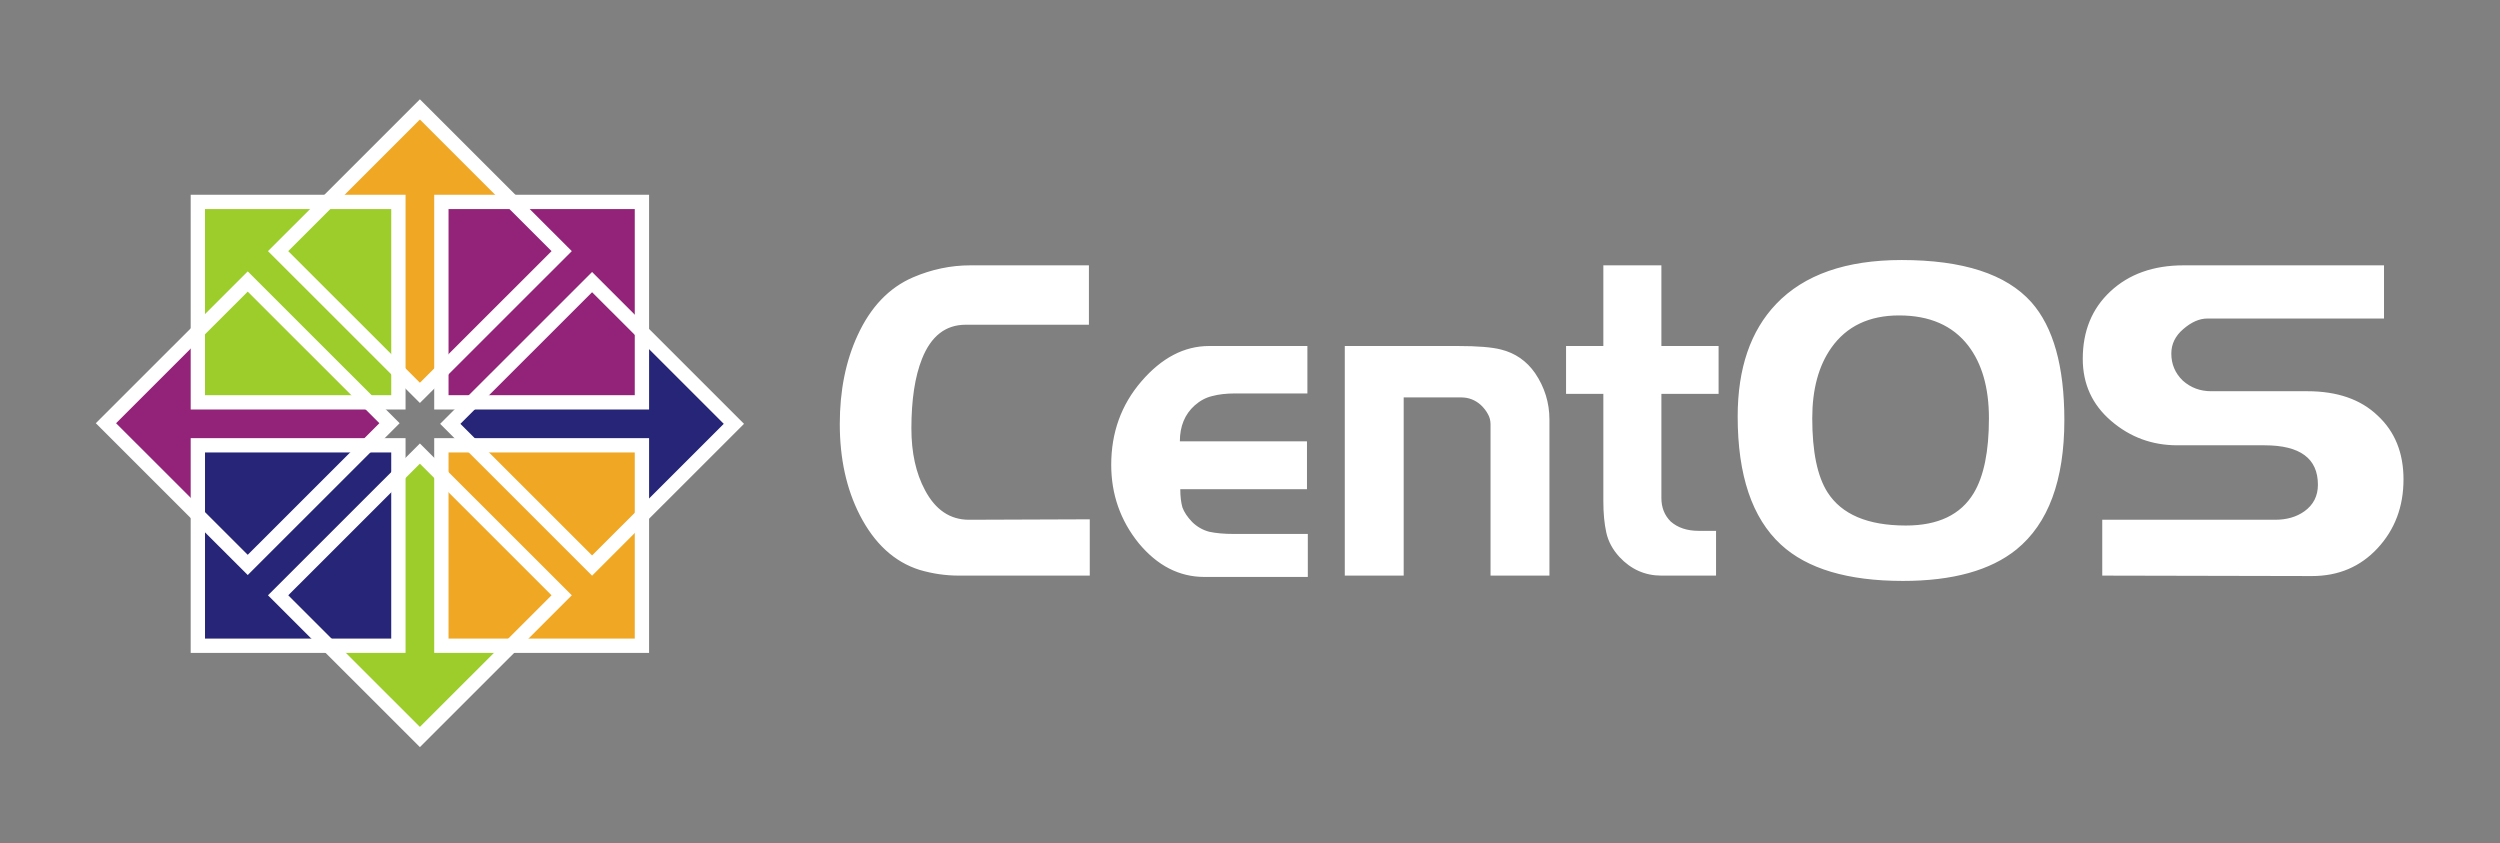 <svg xmlns:svg="http://www.w3.org/2000/svg" xmlns="http://www.w3.org/2000/svg" version="1.1" width="658" height="222" id="svg4300">
  <rect width="100%" height="100%" fill="#808080" stroke="none"/>
  <defs id="defs4302">
    <clipPath id="clipPath4429">
      <g transform="matrix(0.995,0,0,1,1.786,0)" id="g4431">
        <path d="m 322.541,2800.938 -4.435,5.73 -4.435,-5.73 0,-43.143 -18.94,0 23.375,-25.537 23.131,25.537 -18.696,0 0,43.143 z" id="path4433" style="fill:#efa724;fill-opacity:1;fill-rule:evenodd;stroke:none;stroke-width:30;marker:none;visibility:visible;display:inline;overflow:visible"/>
      </g>
    </clipPath>
  </defs>
  <g transform="translate(-64.032,-432.251)" id="layer1">
    <g transform="matrix(1.001,0,0,1.009,-0.057,-6.185)" id="g5189">
      <rect width="657.42" height="219.921" x="64.032" y="434.33" id="rect5183" style="fill:#ffffff;fill-opacity:0;stroke:none"/>
      <path d="m 350.567,584.674 -34.425,0 c -3.491,0 -6.944,-0.501 -10.361,-1.503 -6.61,-2.081 -11.846,-6.86 -15.708,-14.337 -3.491,-6.783 -5.236,-14.684 -5.236,-23.702 0,-8.71 1.56,-16.418 4.679,-23.124 3.416,-7.4 8.281,-12.448 14.594,-15.146 4.902,-2.081 9.915,-3.122 15.04,-3.122 l 31.194,0 0,15.493 -32.419,0 c -5.273,8e-5 -9.098,2.968 -11.475,8.903 -1.857,4.625 -2.785,10.676 -2.785,18.152 0,6.321 1.188,11.678 3.565,16.071 2.748,5.164 6.61,7.747 11.586,7.747 l 31.751,-0.116 0,14.684 m 57.333,0.347 -27.183,0 c -6.61,0 -12.366,-2.929 -17.268,-8.787 -4.828,-5.935 -7.241,-12.757 -7.241,-20.465 0,-8.402 2.637,-15.647 7.91,-21.736 5.347,-6.166 11.289,-9.25 17.825,-9.25 l 25.846,0 0,12.371 -18.939,0 c -2.377,6e-5 -4.419,0.231 -6.127,0.694 -1.634,0.385 -3.157,1.195 -4.568,2.428 -2.6,2.312 -3.899,5.434 -3.899,9.365 l 33.422,0 0,12.487 -33.311,0 c -3e-5,1.85 0.186,3.43 0.557,4.74 0.446,1.233 1.3,2.505 2.562,3.815 1.263,1.233 2.748,2.081 4.456,2.544 1.783,0.385 3.936,0.578 6.462,0.578 l 19.496,0 0,11.215 m 63.53,-0.347 -15.486,0 0,-39.426 c -5e-5,-1.002 -0.223,-1.888 -0.668,-2.659 -0.446,-0.848 -1.077,-1.657 -1.894,-2.428 -1.485,-1.31 -3.194,-1.965 -5.125,-1.966 l -15.151,0 0,46.479 -15.486,0 0,-59.891 29.634,0 c 5.273,4e-5 9.098,0.308 11.475,0.925 3.714,0.925 6.684,2.968 8.913,6.128 2.525,3.7 3.788,7.747 3.788,12.14 l 0,40.698 m 44.476,-47.404 -15.04,0 0,27.171 c -10e-6,2.467 0.817,4.509 2.451,6.128 1.857,1.619 4.308,2.428 7.353,2.428 l 4.568,0 0,11.678 -14.371,0 c -4.308,0 -7.984,-1.619 -11.029,-4.856 -1.783,-1.927 -2.934,-4.047 -3.454,-6.359 -0.52,-2.312 -0.78,-5.049 -0.78,-8.209 l 0,-27.98 -9.804,0 0,-12.487 9.804,0 0,-21.043 15.263,0 0,21.043 15.04,0 0,12.487 m 90.913,6.822 c -1.1e-4,15.724 -4.196,26.978 -12.589,33.761 -6.833,5.473 -16.785,8.209 -29.857,8.209 -14.483,0 -25.178,-3.16 -32.085,-9.481 -7.576,-6.937 -11.363,-18.075 -11.363,-33.414 0,-12.564 3.379,-22.353 10.138,-29.367 7.353,-7.631 18.345,-11.446 32.976,-11.446 16.117,6e-5 27.48,3.661 34.09,10.984 5.793,6.475 8.69,16.726 8.69,30.755 m -19.83,-0.462 c -6e-5,-7.939 -1.82,-14.26 -5.459,-18.962 -4.085,-5.241 -10.138,-7.862 -18.159,-7.862 -7.873,9e-5 -13.814,2.813 -17.825,8.44 -3.342,4.702 -5.013,10.83 -5.013,18.384 -2e-5,8.71 1.337,15.146 4.011,19.308 3.713,5.781 10.584,8.671 20.61,8.671 8.467,3e-5 14.409,-2.813 17.825,-8.44 2.674,-4.394 4.011,-10.907 4.011,-19.54 M 695.994,559.585 c -9e-5,7.091 -2.265,13.065 -6.796,17.921 -4.531,4.856 -10.287,7.284 -17.268,7.284 l -55.146,-0.116 0,-14.568 45.454,0 c 3.045,3e-5 5.607,-0.732 7.687,-2.197 2.377,-1.696 3.565,-4.008 3.565,-6.937 -5e-5,-6.86 -4.679,-10.29 -14.037,-10.29 l -22.95,0 c -6.61,2e-5 -12.403,-2.12 -17.379,-6.359 -4.976,-4.239 -7.464,-9.635 -7.464,-16.187 0,-7.245 2.414,-13.103 7.241,-17.574 4.902,-4.548 11.326,-6.821 19.273,-6.822 l 52.695,0 0,13.874 -46.457,0 c -2.08,7e-5 -4.196,0.925 -6.35,2.775 -2.08,1.773 -3.119,3.893 -3.119,6.359 -2e-5,2.775 1.003,5.126 3.008,7.053 2.08,1.85 4.568,2.775 7.464,2.775 l 25.289,0 c 7.873,4e-5 14.037,2.12 18.494,6.359 4.53,4.162 6.796,9.712 6.796,16.649" id="text5083-9" style="font-size:72.672px;font-style:normal;font-variant:normal;font-weight:200;font-stretch:normal;text-align:start;line-height:125%;writing-mode:lr-tb;text-anchor:start;fill:white;fill-opacity:1;stroke:none;display:inline;font-family:Denmark;-inkscape-font-specification:Denmark Ultra-Light"/>
      <g transform="matrix(1.063,0,0,1.054,198.765,-518.475)" id="g3664">
        <g transform="matrix(0,-1,1,0,-1934.52,1337.48)" id="g12802">
          <g transform="translate(16.28,-899.167)" id="g12804">
            <g transform="matrix(1.067,0,0,1,-26.936,-4.1328125e-5)" id="g12806">
              <path d="m 323.367,2798.161 -5.406,5.801 -5.406,-5.801 0,-40.826 -18.013,0 23.419,-24.898 23.025,24.898 -17.619,0 -10e-6,40.826 z" id="path12808" style="fill:#932279;fill-opacity:1;fill-rule:evenodd;stroke:none;stroke-width:30;marker:none;visibility:visible;display:inline;overflow:visible"/>
            </g>
            <g transform="matrix(1.072,0,0,1,-28.851,-4.1328125e-5)" clip-path="url(#clipPath4429)" id="g12812"/>
          </g>
        </g>
        <g transform="translate(-351.307,-902.558)" id="g12768">
          <g transform="translate(16.28,-899.167)" id="g12770">
            <g transform="matrix(1.067,0,0,1,-26.936,-4.1328125e-5)" id="g12772">
              <path d="m 323.367,2798.161 -5.406,5.801 -5.406,-5.801 0,-40.826 -18.013,0 23.419,-24.898 23.025,24.898 -17.619,0 -10e-6,40.826 z" id="path12774" style="fill:#efa724;fill-opacity:1;fill-rule:evenodd;stroke:none;stroke-width:30;marker:none;visibility:visible;display:inline;overflow:visible"/>
            </g>
            <g transform="matrix(1.072,0,0,1,-28.851,-4.1328125e-5)" clip-path="url(#clipPath4429)" id="g12778"/>
          </g>
        </g>
        <g transform="matrix(0,1,-1,0,2787.899,696.935)" id="g12780">
          <g transform="matrix(1.067,0,0,1,-26.936,-4.1328125e-5)" id="g12782">
            <path d="m 323.367,2798.161 -5.406,5.801 -5.406,-5.801 0,-40.826 -18.013,0 23.419,-24.898 23.025,24.898 -17.619,0 -10e-6,40.826 z" id="path12784" style="fill:#262577;fill-opacity:1;fill-rule:evenodd;stroke:none;stroke-width:30;marker:none;visibility:visible;display:inline;overflow:visible"/>
          </g>
          <g transform="matrix(1.072,0,0,1,-28.851,-4.1328125e-5)" clip-path="url(#clipPath4429)" id="g12788"/>
        </g>
        <g transform="matrix(-1,0,0,-1,305.519,2920.694)" id="g12790">
          <g transform="translate(16.28,-899.167)" id="g12792">
            <g transform="matrix(1.067,0,0,1,-26.936,-4.1328125e-5)" id="g12794">
              <path d="m 323.367,2798.161 -5.406,5.801 -5.406,-5.801 0,-40.826 -18.013,0 23.419,-24.898 23.025,24.898 -17.619,0 -10e-6,40.826 z" id="path12796" style="fill:#9ccd2a;fill-opacity:1;fill-rule:evenodd;stroke:none;stroke-width:30;marker:none;visibility:visible;display:inline;overflow:visible"/>
            </g>
            <g transform="matrix(1.072,0,0,1,-28.851,-4.1328125e-5)" clip-path="url(#clipPath4429)" id="g12800"/>
          </g>
        </g>
        <g transform="translate(-749.8,-1331.643)" id="g12742">
          <path d="m 671.984,2285.789 49.606,0 0,49.606 -49.606,0 0,-49.606 z" id="rect12744" style="fill:#9ccd2a;fill-opacity:1;stroke:#ffffff;stroke-width:3.543;stroke-linecap:butt;stroke-linejoin:miter;stroke-miterlimit:4;stroke-opacity:1;stroke-dashoffset:0"/>
          <path d="m 732.221,2285.789 49.606,0 0,49.606 -49.606,0 0,-49.606 z" id="rect12746" style="fill:#932279;fill-opacity:1;stroke:#ffffff;stroke-width:3.543;stroke-linecap:butt;stroke-linejoin:miter;stroke-miterlimit:4;stroke-opacity:1;stroke-dashoffset:0"/>
          <path d="m 732.221,2346.026 49.606,0 0,49.606 -49.606,0 0,-49.606 z" id="rect12748" style="fill:#efa724;fill-opacity:1;stroke:#ffffff;stroke-width:3.543;stroke-linecap:butt;stroke-linejoin:miter;stroke-miterlimit:4;stroke-opacity:1;stroke-dashoffset:0"/>
          <path d="m 671.984,2346.026 49.606,0 0,49.606 -49.606,0 0,-49.606 z" id="rect12750" style="fill:#262577;fill-opacity:1;stroke:#ffffff;stroke-width:3.543;stroke-linecap:butt;stroke-linejoin:miter;stroke-miterlimit:4;stroke-opacity:1;stroke-dashoffset:0"/>
        </g>
        <path d="m -784.629,642.409 49.606,0 0,49.606 -49.606,0 0,-49.606 z" transform="matrix(0.707,-0.707,0.707,0.707,0,0)" id="rect12760" style="fill:none;stroke:#ffffff;stroke-width:3.543;stroke-linecap:butt;stroke-linejoin:miter;stroke-miterlimit:4;stroke-opacity:1;stroke-dashoffset:0"/>
        <path d="m -724.392,642.409 49.606,0 0,49.606 -49.606,0 0,-49.606 z" transform="matrix(0.707,-0.707,0.707,0.707,0,0)" id="rect12762" style="fill:none;stroke:#ffffff;stroke-width:3.543;stroke-linecap:butt;stroke-linejoin:miter;stroke-miterlimit:4;stroke-opacity:1;stroke-dasharray:none;stroke-dashoffset:0"/>
        <path d="m -15.378,1009.068 35.077,-35.077 35.077,35.077 -35.077,35.077 -35.077,-35.077 z" id="rect12764" style="fill:none;stroke:#ffffff;stroke-width:3.543;stroke-linecap:butt;stroke-linejoin:miter;stroke-miterlimit:4;stroke-opacity:1;stroke-dashoffset:0"/>
        <path d="m -784.629,702.645 49.606,0 0,49.606 -49.606,0 0,-49.606 z" transform="matrix(0.707,-0.707,0.707,0.707,0,0)" id="rect12766" style="fill:none;stroke:#ffffff;stroke-width:3.543;stroke-linecap:butt;stroke-linejoin:miter;stroke-miterlimit:4;stroke-opacity:1;stroke-dashoffset:0"/>
      </g>
    </g>
  </g>
</svg>